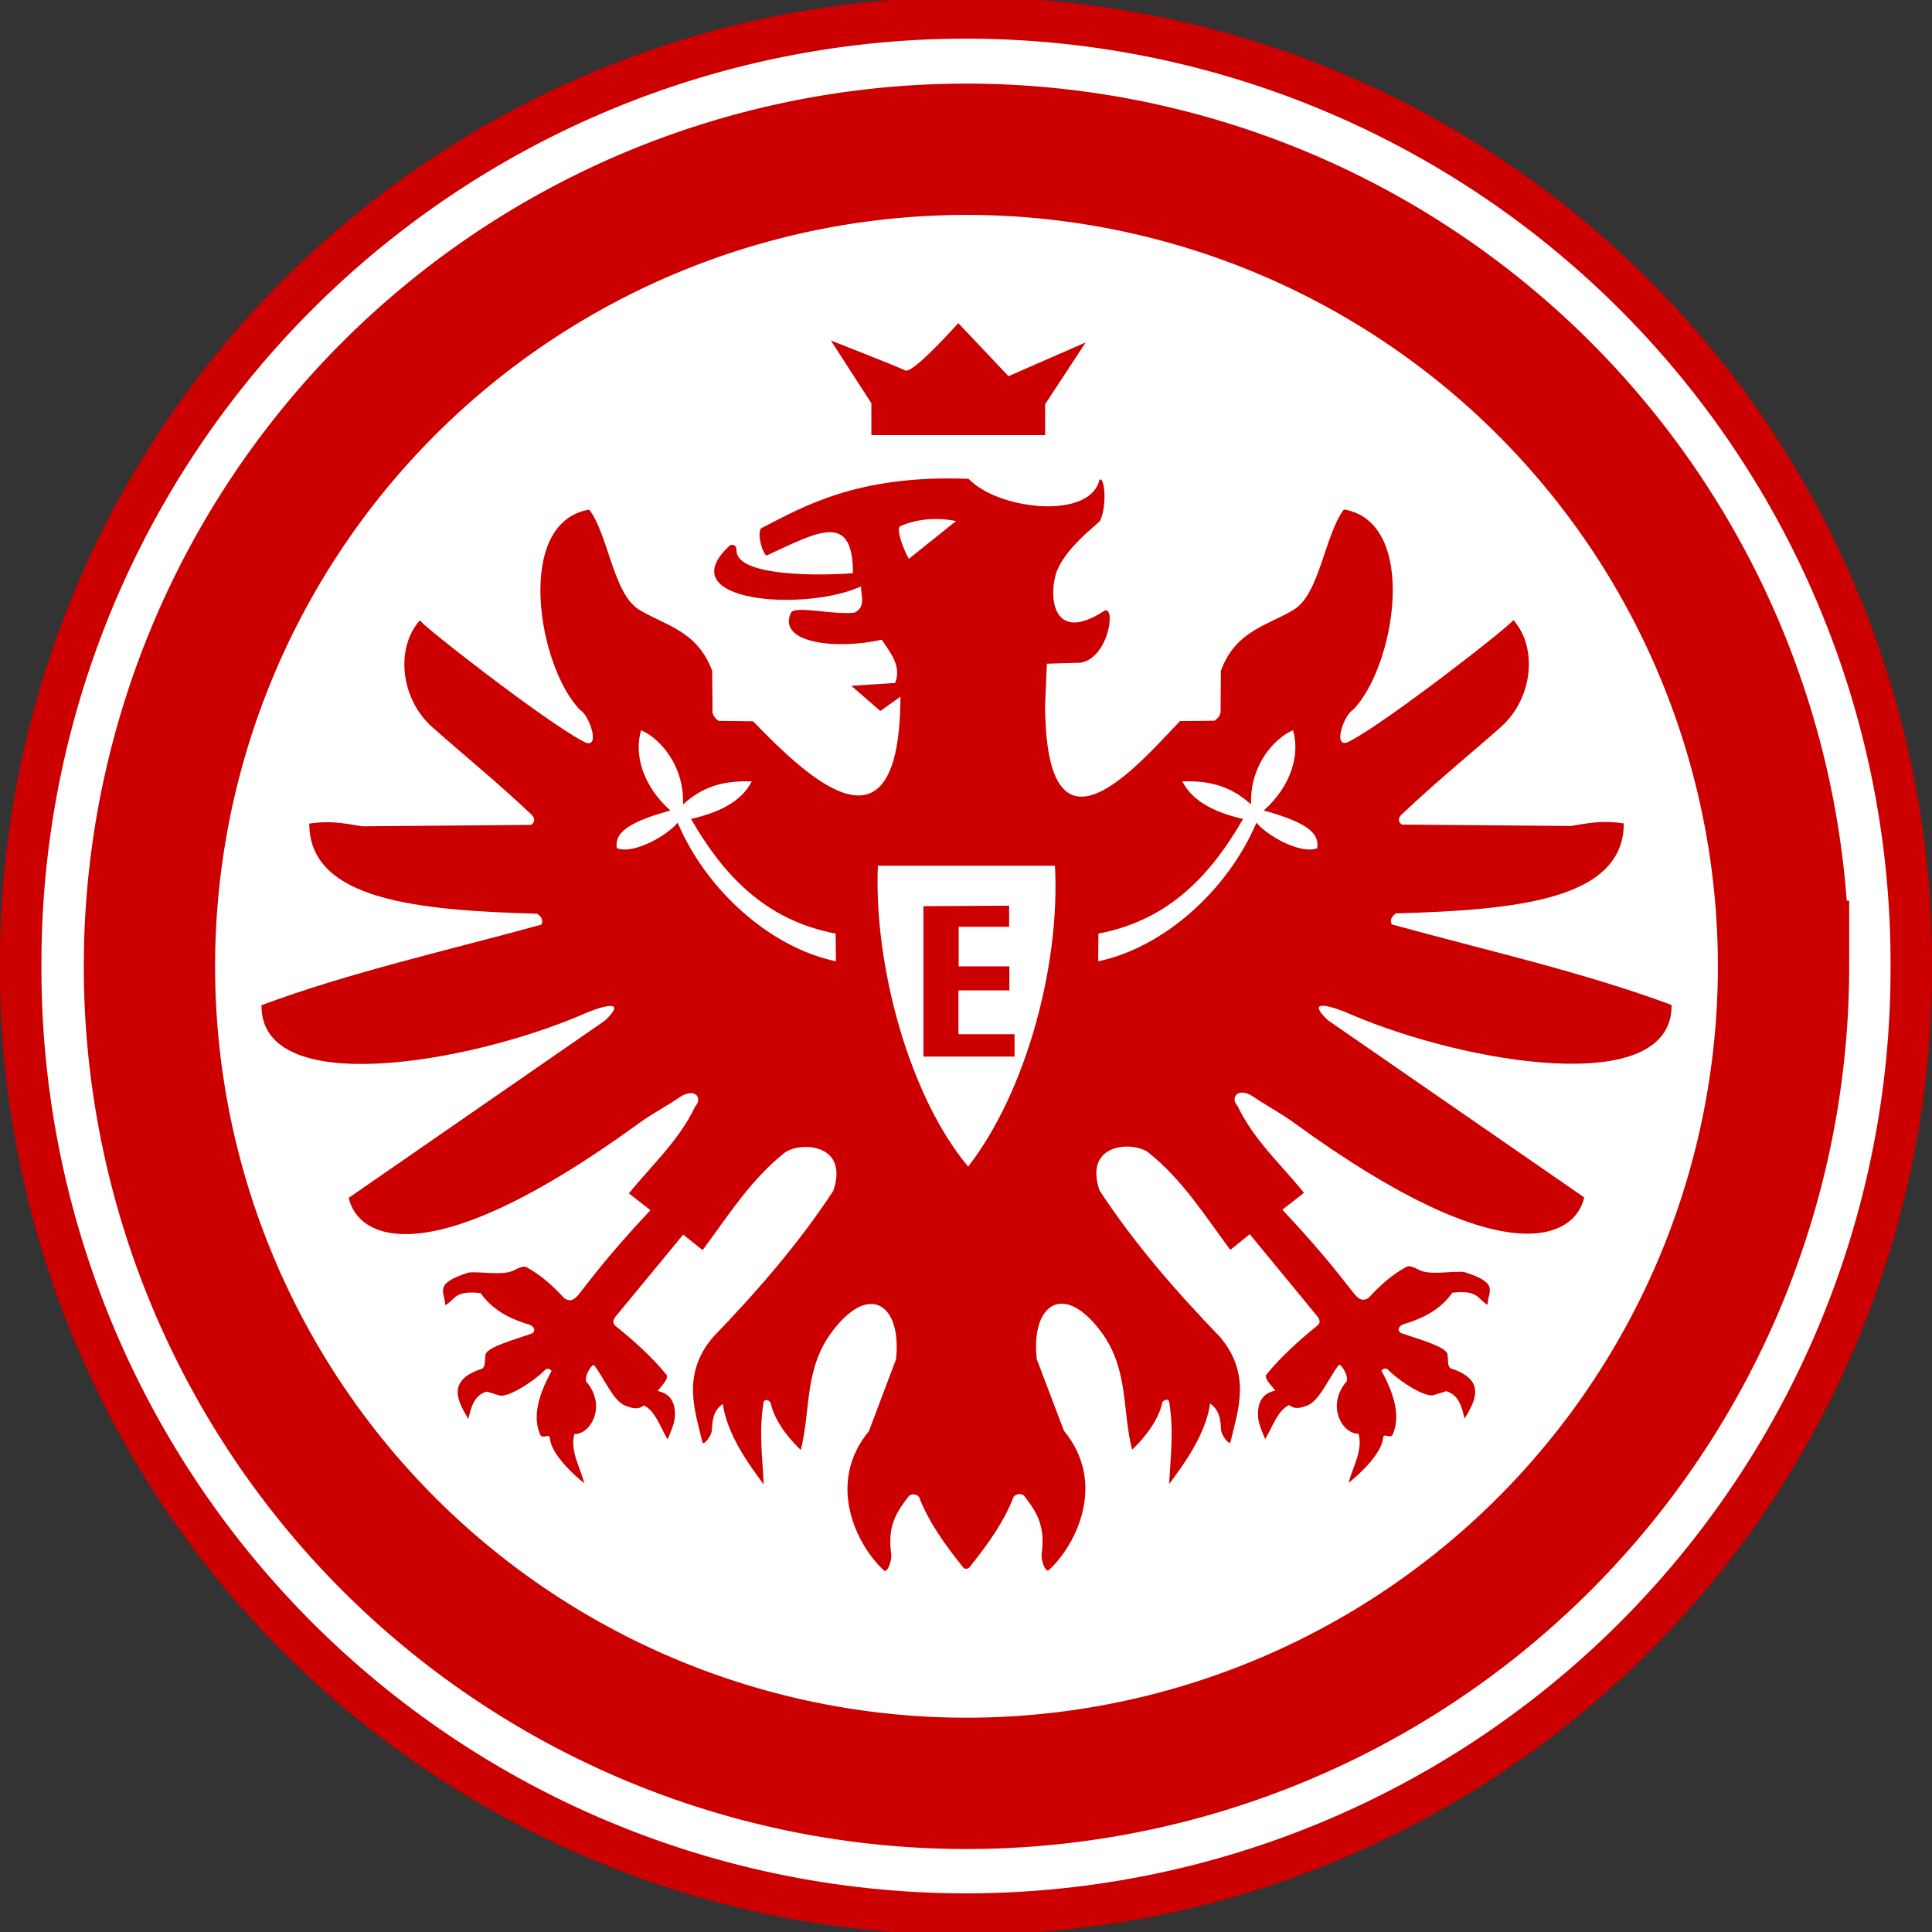<svg xmlns="http://www.w3.org/2000/svg" version="1" viewBox="0 0 466.131 466.131">
  <rect x="0" y="0" width="466.131" height="466.131" fill="#333333" stroke="none"/>
  <g id="g5082" fill-rule="evenodd">
    <path d="M461.13 233.066a228.066 228.066 0 1 1-456.13 0 228.066 228.066 0 1 1 456.13 0z" id="path4163" fill="#fff" stroke="#c00" stroke-width="9.999"/>
    <path d="M430.31 233.14a197.127 197.127 0 1 1-394.255 0 197.127 197.127 0 1 1 394.254 0z" id="path2220" fill="none" stroke="#c00" stroke-width="31.68"/>
    <path d="M210.242 104.973h41.92V97.52l9.783-14.905-18.632 8.15-12.11-12.808S220.255 90.3 218.393 89.37c-1.864-.933-17.934-7.22-17.934-7.22l9.78 15.137v7.686z" id="path5152" fill="#c00"/>
    <path d="M324.227 122.947c-4.577 6-5.82 20.31-12.03 24.125-6.245 3.836-13.998 4.973-17.626 14.72l-.09 9.312c.19 1.09-.38 2-1.44 2.78l-8.34.095c-10.38 10.8-32.4 36.96-32.55-3.94l.43-9.91 8.28-.25c6.95-1.46 8.42-14.54 5.37-12.38-11.82 7.63-13.25-2.81-11.52-8.86 1.68-5.89 9.71-11.86 10.69-12.96 1.84-3.92 1.03-11.07-.15-9.87-2.29 9.66-24.34 7.26-31.56-.28-26.95-1.05-39.95 6.78-49.94 11.87-1.38.92.43 6.93 1.32 6.58 12.37-5.72 20.73-10.58 20.72 4.31-7.08.59-28.19 1-28.09-5.52.03-1.56-1.33-1.36-1.56-1.22-15.03 13.77 18.18 16.13 31.6 9.93-.06 2.23 1.29 4.85-1.55 6.33-5.11.62-14.26-1.78-15.35 0-3.44 7.46 11.19 8.97 21.91 6.53 2.14 3.26 4.83 6.42 3.21 10.44l-10.56.68 6.99 6.08 4.86-3.46c-.15 40.9-22.25 19.68-35.56 5.94l-8.34-.1c-1.05-.78-1.623-1.696-1.44-2.786l-.09-9.31c-3.63-9.743-11.41-10.91-17.655-14.75-6.21-3.81-7.42-18.12-12-24.12-18.3 3.094-12.29 38.255-2.127 48.407 2.21 1.216 5.16 10.01.656 7.5-9.326-4.872-39.896-28.77-39.375-29.22-5.99 6.73-4.69 18.95 2.93 25.75 6.644 5.935 15.424 13.04 24.06 21.22.72.74.89 1.61-.126 2.41l-40.875.34c-5.68-1.04-8.39-1.27-12.69-.653.02 18.55 26.27 20.92 55 21.75 1.02.74 1.53 1.577 1 2.627-22.69 6.25-46.24 11.505-67.53 19.437-.24 22.75 49.97 13.99 77.22 2.344 3.5-1.595 11.86-4.54 5.69 1.343L84.14 289c2.07 9.58 18.648 19.407 70.063-18.03 3.23-2.353 6.557-4.04 9.374-5.97 3.9-2.87 6.13-.213 4.16 1.938-3.9 8.264-10.71 14.392-16 21l5.19 4.032c-10.98 11.698-15.52 18.187-17.34 20.374-1.26 1.513-2.16 1.69-3.374.936-2.62-2.8-5.403-5.51-9.28-7.593-.554-.19-1.254-.08-3.03.842-2.537 1.31-8.24.16-10.846.5-8.6 2.71-5.75 4.57-5.624 7.87 2.38-1.19 2.023-3.69 8.53-2.91 2.678 3.83 6.606 5.98 11.03 7.4 1.68.29 2.58 1.56 1.346 2.34-4.07 1.45-11.47 3.43-11.22 5.34-.23 1.1.12 2.81-.97 3.22-8.91 2.89-5.3 8.38-3.16 12.06.7-2.85 1.36-5.68 4.41-6.6l2.82.84c1.81.96 8.04-2.88 11.22-6 .55-.56 1.11-.39 1.66.15-3.97 7.18-4.25 11.82-2.82 15.28.63 1.54 2.24-.58 2.4 1.09.34 3.63 5.56 8.64 8.31 10.75-1.06-3.96-3.52-7.91-2.41-11.88 3.62.24 7.85-6.32 3.15-12.31-1.3-.75 1.044-4.88 1.654-4.25 2.44 3.22 4.48 8.327 7.315 9.66 1.54.58 3.09 1.234 4.63 0 2.77 1.27 3.96 5.24 5.75 8.19.9-2.344 2.194-4.46 1.626-7.685-.484-2.46-2-3.55-4.03-4 .975-1.32 3.06-3.176 1.936-4.125-3.3-4.04-7.814-8.11-12.156-11.59-.76-.68-.49-1.48.066-2.22l16.31-19.78 4.69 3.75c6.11-8.23 11.59-17 19.75-23.47 3.44-2.7 15.7-2.51 11.78 9.15-8.41 12.83-18.398 24.28-28.97 35.25-7.875 9.18-4.24 18.21-2.627 25.38.19 1.06 2.29-1.485 2.31-3.03.11-1.9.2-4.48 2.62-6.19 1.04 7.35 6.23 14.56 9.875 19.435-.35-7.136-1.18-12.707-.03-19.843.21-.763 1.13-.65 1.69.09.79 4.08 4.1 8.43 7.28 11.44 2.37-9.15.83-19 7.066-27.87 9.34-13.08 17.4-7.26 15.9 6.03l-6.53 17.31c-10.32 12.48-3.104 27.383 3.624 33.594.7.746 2.06-2.145 1.72-4.25-.76-6.14.9-9.345 4.22-13.59.39-.53 1.58-.854 2.53.094 2.45 6.365 6.484 11.78 10.563 16.906.45.6 1.25.64 1.75-.09 4.073-5.12 8.084-10.52 10.53-16.878.95-.95 2.172-.66 2.562-.128 3.313 4.244 4.98 7.45 4.22 13.592-.345 2.1 1.02 4.993 1.715 4.25 6.73-6.21 13.948-21.115 3.63-33.59l-6.56-17.28c-1.5-13.296 6.6-19.11 15.94-6.036 6.236 8.878 4.69 18.728 7.065 27.878 3.18-3.01 6.49-7.36 7.28-11.44.56-.75 1.45-.89 1.66-.13 1.15 7.14.35 12.71 0 19.846 3.65-4.87 8.84-12.08 9.88-19.436 2.42 1.71 2.51 4.29 2.63 6.19.02 1.55 2.12 4.1 2.31 3.03 1.61-7.17 5.25-16.16-2.626-25.34-10.57-10.97-20.59-22.45-29-35.28-3.92-11.663 8.34-11.853 11.78-9.154 8.16 6.477 13.67 15.275 19.78 23.5l4.69-3.78 16.31 19.815c.56.73.825 1.5.06 2.18-4.34 3.487-8.85 7.584-12.15 11.625-1.13.95.96 2.77 1.93 4.092-2.03.45-3.55 1.57-4.03 4.03-.57 3.23.69 5.34 1.59 7.69 1.8-2.95 3.01-6.95 5.78-8.22 1.54 1.23 3.06.61 4.6.03 2.84-1.33 4.904-6.44 7.344-9.658.61-.63 2.95 3.494 1.654 4.25-4.7 5.98-.47 12.51 3.155 12.28 1.11 3.96-1.35 7.913-2.405 11.873 2.75-2.11 7.97-7.12 8.31-10.75.16-1.67 1.77.48 2.405-1.06 1.43-3.46 1.156-8.1-2.81-15.28.55-.54 1.107-.71 1.656-.16 3.18 3.13 9.41 6.97 11.22 6l2.78-.87c3.05.91 3.745 3.78 4.44 6.62 2.14-3.672 5.727-9.16-3.19-12.06-1.094-.41-.71-2.15-.935-3.25.25-1.91-7.15-3.89-11.22-5.34-1.24-.784-.34-2.054 1.34-2.344 4.43-1.422 8.354-3.54 11.03-7.37 6.51-.78 6.12 1.69 8.5 2.88.13-3.3 3.01-5.16-5.59-7.877-2.61-.34-8.31.85-10.84-.47-1.78-.928-2.48-1.04-3.03-.848-3.88 2.08-6.66 4.79-9.28 7.59-1.22.75-2.118.542-3.38-.97-1.828-2.19-6.396-8.647-17.378-20.346l5.22-4.06c-5.28-6.61-12.13-12.71-16.03-20.97-1.97-2.15.296-4.84 4.19-1.97 2.82 1.93 6.15 3.644 9.38 6 51.413 37.434 67.99 27.61 70.06 18.03l-61.82-42.73c-6.175-5.886 2.183-2.94 5.686-1.346 27.25 11.647 77.46 20.41 77.22-2.344-21.298-7.934-44.81-13.186-67.5-19.44-.53-1.05-.056-1.915.97-2.655 28.72-.834 54.98-3.17 55-21.72-4.307-.61-6.98-.416-12.66.626l-40.907-.34c-1.02-.8-.82-1.64-.1-2.376 8.64-8.182 17.42-15.286 24.07-21.22 7.62-6.802 8.92-19.05 2.93-25.78.52.45-30.05 24.345-39.38 29.22-4.51 2.51-1.56-6.254.65-7.467 10.16-10.154 16.17-45.315-2.13-48.408z" id="path5154" fill="#c00"/>
    <path d="M217.195 126.95c-1.11.728.88 5.817 2.074 7.88l11.4-9.125c-4.1-.83-9.14-.683-13.48 1.245z" id="path2161" fill="#fff"/>
    <path d="M211.802 208.872h42.724c1.307 24.196-7.095 54.82-20.947 72.588-14.17-16.937-22.77-48.392-21.78-72.588z" id="path2163" fill="#fff"/>
    <path d="M222.794 218.62v36.294h21.984v-5.393h-13.54v-10.57h12.296v-5.8h-12.236v-9.54h12.175v-5.1l-20.68.12z" id="path2165" fill="#c00"/>
    <path d="M201.61 225.254l.07 6.675c-15.69-3.27-31.186-16.98-38.188-33.44-2.326 2.92-10.483 7.74-14.665 6.16-.444-3.05 1.162-5.89 12.905-9.1-6.645-5.9-8.83-13.61-7.04-19.36 4.69 2.03 10.455 8.7 10.092 17.9 4.547-4.07 9.152-5.79 16.6-5.58-2.632 5.18-8.406 7.62-14.666 9.08 7.566 13.08 17.53 24.37 34.892 27.65z" id="path2167" fill="#fff"/>
    <path d="M265.022 225.254l-.07 6.675c15.69-3.27 31.187-16.98 38.19-33.44 2.324 2.92 10.48 7.74 14.664 6.16.443-3.05-1.163-5.89-12.906-9.1 6.645-5.9 8.832-13.61 7.04-19.36-4.688 2.03-10.455 8.7-10.092 17.9-4.546-4.07-9.252-5.79-16.6-5.58 2.632 5.18 8.407 7.62 14.666 9.08-7.566 13.08-17.53 24.37-34.892 27.65z" id="path2169" fill="#fff"/>
  </g>
</svg>
